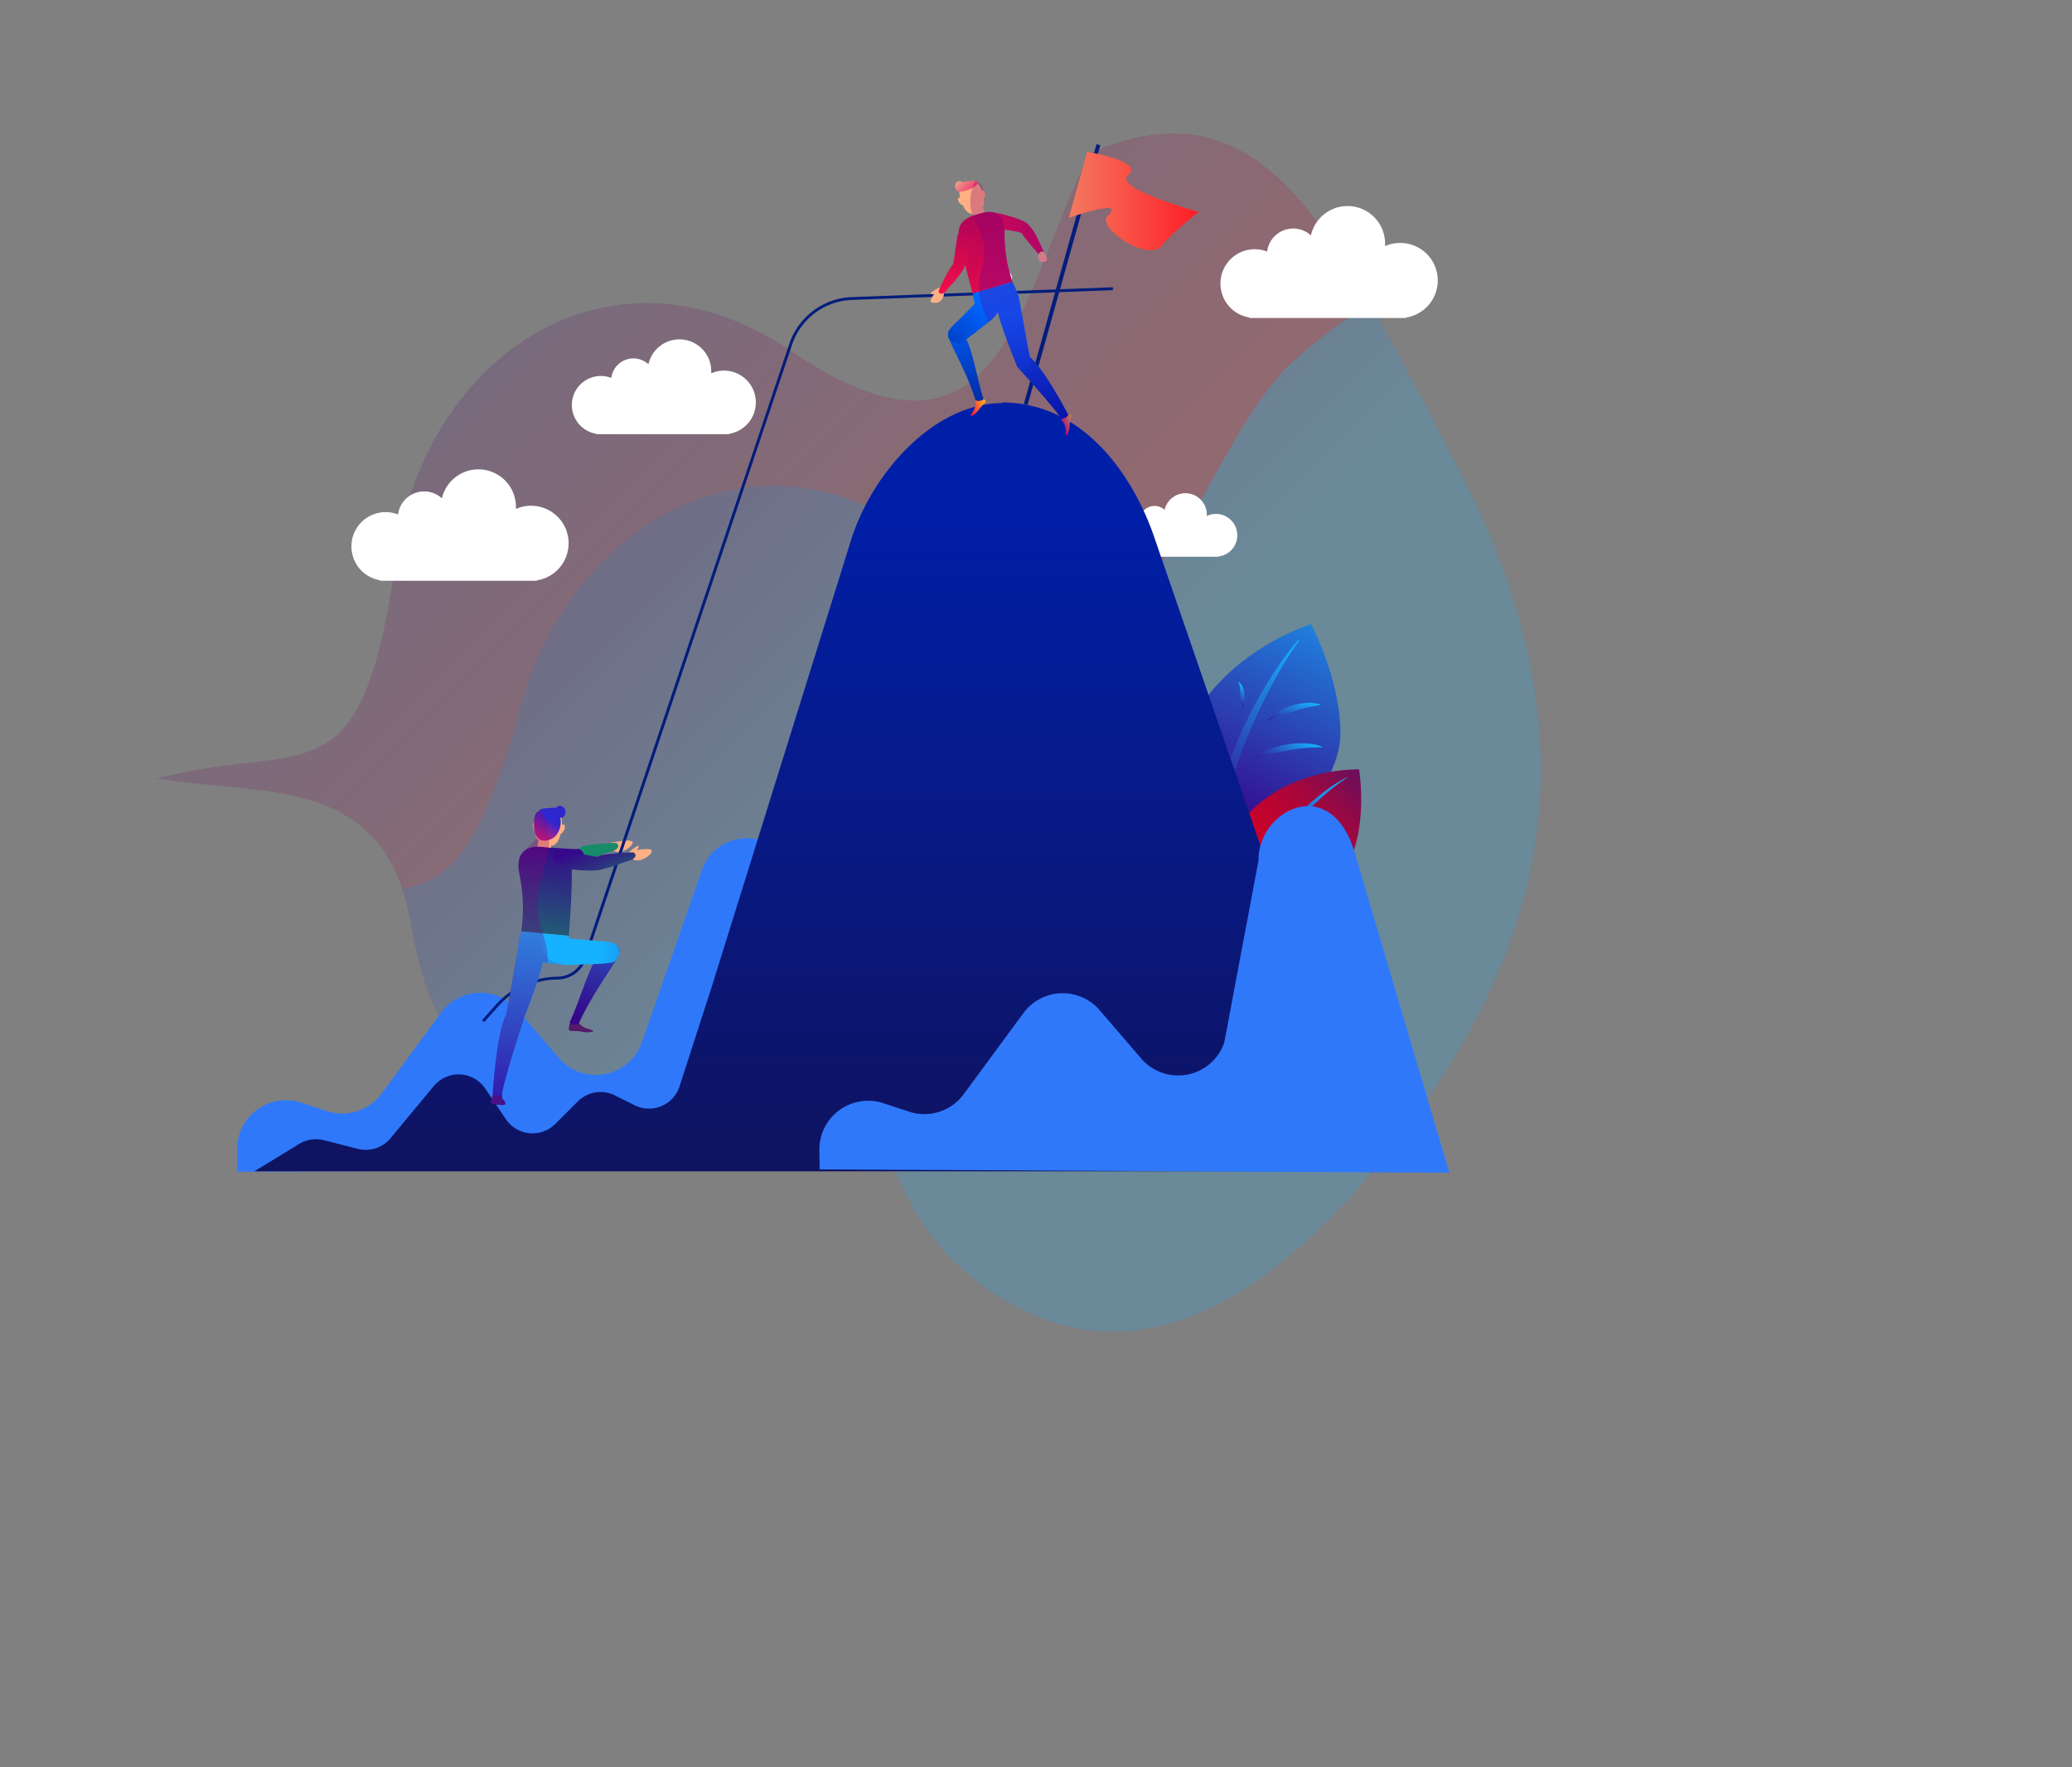 <svg xmlns="http://www.w3.org/2000/svg" xmlns:xlink="http://www.w3.org/1999/xlink" viewBox="0 0 621.79 530.32"><rect x="0" y="0" width="621.79" height="530.32" fill="#808080" stroke="none"/><defs><style>.cls-1,.cls-33,.cls-36{fill:none;}.cls-2{isolation:isolate;}.cls-3{opacity:0.2;}.cls-4{clip-path:url(#clip-path);}.cls-5{fill:url(#Gradient_bez_nazwy_15);}.cls-6{fill:url(#Gradient_bez_nazwy_5);}.cls-7{fill:url(#Gradient_bez_nazwy_5-2);}.cls-8{fill:url(#Gradient_bez_nazwy_5-3);}.cls-9{fill:url(#Gradient_bez_nazwy_5-4);}.cls-10{fill:url(#Gradient_bez_nazwy_5-5);}.cls-11{fill:url(#Gradient_bez_nazwy_14);}.cls-12{fill:url(#Gradient_bez_nazwy_9);}.cls-13{fill:url(#Gradient_bez_nazwy_5-6);}.cls-14{fill:url(#Gradient_bez_nazwy_9-2);}.cls-15{fill:url(#Gradient_bez_nazwy_5-7);}.cls-16{fill:url(#Gradient_bez_nazwy_9-3);}.cls-17{fill:url(#Безымянный_градиент_7);}.cls-18{fill:url(#Gradient_bez_nazwy_9-4);}.cls-19{fill:url(#Gradient_bez_nazwy_5-8);}.cls-20{fill:url(#Gradient_bez_nazwy_5-9);}.cls-21{fill:url(#Gradient_bez_nazwy_5-10);}.cls-22{fill:url(#Gradient_bez_nazwy_5-11);}.cls-23{fill:url(#Gradient_bez_nazwy_8);}.cls-24{fill:url(#Gradient_bez_nazwy_8-2);}.cls-25{fill:#ffaf84;}.cls-26{fill:url(#Gradient_bez_nazwy_10);}.cls-27{fill:url(#Gradient_bez_nazwy_10-2);}.cls-28{fill:#fff;}.cls-29{fill:#2f78fa;}.cls-30{fill:url(#Безымянный_градиент_102);}.cls-31{fill:#031d7c;}.cls-32{fill:url(#Безымянный_градиент_33);}.cls-33,.cls-36{stroke:#d0dbff;stroke-miterlimit:10;}.cls-33{stroke-linecap:round;stroke-width:4px;}.cls-34{fill:url(#linear-gradient);}.cls-35{fill:#023de7;}.cls-36{stroke-width:2px;}.cls-37{fill:url(#Gradient_bez_nazwy_2);}.cls-38{fill:url(#Gradient_bez_nazwy_14-2);}.cls-39{fill:url(#Gradient_bez_nazwy_14-3);}.cls-40{fill:url(#Gradient_bez_nazwy_2-2);}.cls-41{fill:url(#Gradient_bez_nazwy_16);}.cls-42{fill:url(#Gradient_bez_nazwy_16-2);}.cls-43{fill:url(#Gradient_bez_nazwy_16-3);}.cls-44{fill:url(#Gradient_bez_nazwy_16-4);}.cls-45{fill:url(#Gradient_bez_nazwy_16-5);}.cls-46{fill:url(#Gradient_bez_nazwy_4);}.cls-47{fill:url(#Gradient_bez_nazwy_2-3);}.cls-48{clip-path:url(#clip-path-2);}.cls-49,.cls-62{opacity:0.3;mix-blend-mode:multiply;}.cls-49{fill:url(#Gradient_bez_nazwy_3);}.cls-50{fill:#541968;}.cls-51{fill:url(#Gradient_bez_nazwy_10-3);}.cls-52{fill:url(#Gradient_bez_nazwy_5-12);}.cls-53{fill:url(#Gradient_bez_nazwy_5-13);}.cls-54{fill:url(#Gradient_bez_nazwy_5-14);}.cls-55{fill:url(#Gradient_bez_nazwy_5-15);}.cls-56{fill:url(#Gradient_bez_nazwy_5-16);}.cls-57{fill:url(#Gradient_bez_nazwy_4-2);}.cls-58{fill:url(#Gradient_bez_nazwy_10-4);}.cls-59{fill:url(#Gradient_bez_nazwy_10-5);}.cls-60{fill:url(#Gradient_bez_nazwy_4-3);}.cls-61{clip-path:url(#clip-path-3);}.cls-62{fill:url(#Gradient_bez_nazwy_3-2);}</style><clipPath id="clip-path" transform="translate(-9.75)"><path class="cls-1" d="M6.17,195.9c-20.47-49,14.17-72.5,42.71-70.28,40.42,3.14,47,24.36,76.38-31.92,21.69-41.53,73.35-55.67,103.82-14C271.67,138,294,69.56,324.18,52.25c62.37-35.76,82.84,11.37,122.57,87C487.54,216.85,477,278.76,430.9,339.89c-34,45.13-74.5,73.92-115.54,52.55-58.94-30.68-26.67-93-78.67-65.14-31.12,16.68-91.35,23.61-103.52-49.52S35.65,266.4,6.17,195.9Z"/></clipPath><linearGradient id="Gradient_bez_nazwy_15" x1="-1068.61" y1="254.95" x2="-1068.61" y2="59.54" gradientTransform="translate(-433.17 1008.71) rotate(135)" gradientUnits="userSpaceOnUse"><stop offset="0" stop-color="#401381"/><stop offset="1" stop-color="#d11137"/></linearGradient><linearGradient id="Gradient_bez_nazwy_5" x1="-1046.82" y1="178.45" x2="-1046.82" y2="13.1" gradientTransform="translate(-433.17 1008.71) rotate(135)" gradientUnits="userSpaceOnUse"><stop offset="0" stop-color="#36078b"/><stop offset="1" stop-color="#16b1ff"/></linearGradient><linearGradient id="Gradient_bez_nazwy_5-2" x1="-339.46" y1="-268.89" x2="-327.26" y2="-281.97" gradientTransform="matrix(1, 0, 0, 1, 712.56, 556.77)" xlink:href="#Gradient_bez_nazwy_5"/><linearGradient id="Gradient_bez_nazwy_5-3" x1="315.54" y1="498.37" x2="327.74" y2="485.29" gradientTransform="translate(-105.15 -63.46) rotate(-21.25)" xlink:href="#Gradient_bez_nazwy_5"/><linearGradient id="Gradient_bez_nazwy_5-4" x1="671.06" y1="1697.14" x2="682.11" y2="1685.3" gradientTransform="translate(-1342.38 -353.39) rotate(-47.89)" xlink:href="#Gradient_bez_nazwy_5"/><linearGradient id="Gradient_bez_nazwy_5-5" x1="463.65" y1="2899.18" x2="473.58" y2="2888.55" gradientTransform="translate(-2549.38 -73.77) rotate(-73.88)" xlink:href="#Gradient_bez_nazwy_5"/><linearGradient id="Gradient_bez_nazwy_14" x1="27.5" y1="76.13" x2="71.28" y2="29.22" gradientTransform="translate(319.58 200.6) rotate(-10.84)" gradientUnits="userSpaceOnUse"><stop offset="0" stop-color="#f70f47"/><stop offset="1" stop-color="#ffb41d"/></linearGradient><linearGradient id="Gradient_bez_nazwy_9" x1="-462.41" y1="-281.39" x2="-426.05" y2="-338.91" gradientTransform="matrix(1, 0.01, -0.01, 1, 811.55, 583.05)" gradientUnits="userSpaceOnUse"><stop offset="0.48" stop-color="#36078b"/><stop offset="1" stop-color="#16b1ff"/></linearGradient><linearGradient id="Gradient_bez_nazwy_5-6" x1="-3266.09" y1="-608.57" x2="-3232.76" y2="-644.29" gradientTransform="matrix(-0.98, -0.21, -0.21, 0.98, -2957.46, 161.43)" xlink:href="#Gradient_bez_nazwy_5"/><linearGradient id="Gradient_bez_nazwy_9-2" x1="-436.79" y1="-280.47" x2="-476.04" y2="-342.56" xlink:href="#Gradient_bez_nazwy_9"/><linearGradient id="Gradient_bez_nazwy_5-7" x1="84.27" y1="205.23" x2="145.55" y2="139.56" gradientTransform="translate(241.77 69.41) rotate(-15.21)" xlink:href="#Gradient_bez_nazwy_5"/><linearGradient id="Gradient_bez_nazwy_9-3" x1="-459.23" y1="-281.03" x2="-404.99" y2="-379.93" xlink:href="#Gradient_bez_nazwy_9"/><linearGradient id="Безымянный_градиент_7" x1="-541.44" y1="-400.31" x2="-497.23" y2="-447.69" gradientTransform="translate(901.08 698.25) rotate(3.64)" gradientUnits="userSpaceOnUse"><stop offset="0" stop-color="#dd001e"/><stop offset="0.42" stop-color="#ab0639"/><stop offset="1" stop-color="#221783"/></linearGradient><linearGradient id="Gradient_bez_nazwy_9-4" x1="-453.64" y1="-283.12" x2="-394.31" y2="-337.3" xlink:href="#Gradient_bez_nazwy_9"/><linearGradient id="Gradient_bez_nazwy_5-8" x1="-422.46" y1="-346.43" x2="-415.83" y2="-358.53" gradientTransform="matrix(1, 0.01, -0.01, 1, 811.55, 583.05)" xlink:href="#Gradient_bez_nazwy_5"/><linearGradient id="Gradient_bez_nazwy_5-9" x1="-420.02" y1="-358.8" x2="-415.83" y2="-369.76" gradientTransform="matrix(1, 0.01, -0.01, 1, 811.55, 583.05)" xlink:href="#Gradient_bez_nazwy_5"/><linearGradient id="Gradient_bez_nazwy_5-10" x1="-441.71" y1="-353.22" x2="-441.68" y2="-363.59" gradientTransform="matrix(1, 0.01, -0.01, 1, 811.55, 583.05)" xlink:href="#Gradient_bez_nazwy_5"/><linearGradient id="Gradient_bez_nazwy_5-11" x1="-434.67" y1="-365.48" x2="-432.91" y2="-373.37" gradientTransform="matrix(1, 0.01, -0.01, 1, 811.55, 583.05)" xlink:href="#Gradient_bez_nazwy_5"/><linearGradient id="Gradient_bez_nazwy_8" x1="-444.14" y1="-292.87" x2="-444.14" y2="-274.24" gradientTransform="matrix(1, 0.01, -0.01, 1, 811.55, 583.05)" gradientUnits="userSpaceOnUse"><stop offset="0" stop-color="#2c27ce"/><stop offset="1" stop-color="#ef1d68"/></linearGradient><linearGradient id="Gradient_bez_nazwy_8-2" x1="-444.14" y1="-288.12" x2="-444.14" y2="-296.24" xlink:href="#Gradient_bez_nazwy_8"/><linearGradient id="Gradient_bez_nazwy_10" x1="-4477.75" y1="2400.75" x2="-4477.75" y2="2422.22" gradientTransform="matrix(-0.98, 0.41, -0.33, -0.96, -3422.23, 4426.14)" gradientUnits="userSpaceOnUse"><stop offset="0" stop-color="#36078b"/><stop offset="1" stop-color="#168d68"/></linearGradient><linearGradient id="Gradient_bez_nazwy_10-2" x1="-4713.61" y1="2036.02" x2="-4713.61" y2="2065.51" gradientTransform="matrix(-0.85, 0.52, -0.52, -0.85, -2788.42, 4448.88)" xlink:href="#Gradient_bez_nazwy_10"/><linearGradient id="Безымянный_градиент_102" x1="253.96" y1="120.76" x2="253.96" y2="431.89" gradientUnits="userSpaceOnUse"><stop offset="0.09" stop-color="#001fa9"/><stop offset="1" stop-color="#150e42"/></linearGradient><linearGradient id="Безымянный_градиент_33" x1="330.47" y1="60.3" x2="369.5" y2="60.3" gradientUnits="userSpaceOnUse"><stop offset="0" stop-color="#f47960"/><stop offset="1" stop-color="#ff1d25"/></linearGradient><linearGradient id="linear-gradient" x1="-2375.65" y1="369.25" x2="-2371.86" y2="369.25" gradientTransform="matrix(-1, 0.01, 0.01, 1, -2076.98, -292.04)" gradientUnits="userSpaceOnUse"><stop offset="0" stop-color="#fdf53f"/><stop offset="1" stop-color="#d93c65"/></linearGradient><linearGradient id="Gradient_bez_nazwy_2" x1="714.13" y1="1029.83" x2="738.31" y2="1024.56" gradientTransform="translate(-742.97 -606.85) rotate(-22.36)" gradientUnits="userSpaceOnUse"><stop offset="0" stop-color="#f70f47"/><stop offset="1" stop-color="#9e005d"/></linearGradient><linearGradient id="Gradient_bez_nazwy_14-2" x1="687.19" y1="1071.72" x2="693.05" y2="1071.72" gradientTransform="translate(-742.97 -606.85) rotate(-22.36)" xlink:href="#Gradient_bez_nazwy_14"/><linearGradient id="Gradient_bez_nazwy_14-3" x1="711.39" y1="1087.15" x2="715.03" y2="1087.15" gradientTransform="translate(-742.97 -606.85) rotate(-22.36)" xlink:href="#Gradient_bez_nazwy_14"/><linearGradient id="Gradient_bez_nazwy_2-2" x1="703.28" y1="1054.09" x2="715.8" y2="1007.42" xlink:href="#Gradient_bez_nazwy_2"/><linearGradient id="Gradient_bez_nazwy_16" x1="726.68" y1="823.22" x2="726.68" y2="769.66" gradientTransform="translate(-603.37 -441.93) rotate(-16.26)" gradientUnits="userSpaceOnUse"><stop offset="0" stop-color="#000061"/><stop offset="1" stop-color="#0065ff"/></linearGradient><linearGradient id="Gradient_bez_nazwy_16-2" x1="914.64" y1="1434.44" x2="914.64" y2="1380.89" gradientTransform="matrix(0.87, -0.49, 0.49, 0.87, -1163.97, -659.84)" xlink:href="#Gradient_bez_nazwy_16"/><linearGradient id="Gradient_bez_nazwy_16-3" x1="486.25" y1="372.74" x2="486.25" y2="319.18" gradientTransform="matrix(1, -0.1, 0.1, 1, -202.23, -176.33)" xlink:href="#Gradient_bez_nazwy_16"/><linearGradient id="Gradient_bez_nazwy_16-4" x1="701.47" y1="1421.98" x2="701.47" y2="1368.99" gradientTransform="matrix(0.94, -0.35, 0.35, 0.94, -847.62, -947.89)" xlink:href="#Gradient_bez_nazwy_16"/><linearGradient id="Gradient_bez_nazwy_16-5" x1="-2467.67" y1="-1891.39" x2="-2467.67" y2="-1934.63" gradientTransform="translate(809.71 3187.15) rotate(42.66)" xlink:href="#Gradient_bez_nazwy_16"/><linearGradient id="Gradient_bez_nazwy_4" x1="736.99" y1="746.93" x2="725.66" y2="726.88" gradientTransform="translate(-603.37 -441.93) rotate(-16.26)" gradientUnits="userSpaceOnUse"><stop offset="0" stop-color="#2c27ce"/><stop offset="0.65" stop-color="#ef1d68"/><stop offset="1" stop-color="#efba92"/></linearGradient><linearGradient id="Gradient_bez_nazwy_2-3" x1="-2050.94" y1="4121.52" x2="-2028.11" y2="4142.75" gradientTransform="translate(-4251.78 811.8) rotate(-125.48)" xlink:href="#Gradient_bez_nazwy_2"/><clipPath id="clip-path-2" transform="translate(-9.75)"><path class="cls-1" d="M322.94,75.75a16.36,16.36,0,0,0-1.36-3.21c-1.46-3.13-2-3.82-3.53-5.41h0l-.06-.07c-.62-.5-2.18-1.39-6.4-2.5A30.77,30.77,0,0,0,308,63.8a5.36,5.36,0,0,0-1.41-.2,6.86,6.86,0,0,0-1.31.13c-.15-.43-.31-.85-.45-1.24a1.41,1.41,0,0,0-.15-.29,2.63,2.63,0,0,0,.42-1.58,4.87,4.87,0,0,0,.12-1.16,2.32,2.32,0,0,0,.23-.8c.08-.73-.16-1.36-.53-1.45-.32-1.4-.79-2.38-1.83-2.51-.26-1-4.08,0-4.5-.07-.89-.09-.25-.53-1.22-.24a1.63,1.63,0,0,0,.25,3.11h.08a2,2,0,0,0,0,.52c.07.47.17.91.27,1.32a.58.58,0,0,0-.56,0c-.32.25-.18.94.3,1.54a1.84,1.84,0,0,0,1,.71,9.13,9.13,0,0,0,.51,1c.46.75,1.45,1.74,2.44,1.51,0,.07,0,.15,0,.22l.09.34a10.2,10.2,0,0,0-2.18,1.07c-3.87-1.61-6.94-2.62-7.81-3.18l-.1-.05a2,2,0,0,0-.16-.26,46.4,46.4,0,0,0-5.67-5,.56.56,0,0,0-.07-.49,2.24,2.24,0,0,0-.09-.46c-.08-.29-.66-2.27-1-2.2a.3.3,0,0,0-.08,0l.62-2.16-.19-.06.31-.92a6.9,6.9,0,1,0-1.28-.43l-.31.92-.19-.06-.85,2.23c-.3-.16-.54-.17-.66.07a2.82,2.82,0,0,0-.32,2.49L281,58.29a1.19,1.19,0,1,0,2.25.75l.35-1.2a2.88,2.88,0,0,0,.47.13c.18.58.67.89,1.82,2.62a27.22,27.22,0,0,0,3.22,4.08v0a6.5,6.5,0,0,0,1,.94h0a28.87,28.87,0,0,0,4.72,2.86c1.11.57,1.94.94,2.59,1.21a4.85,4.85,0,0,0,0,.79c1,6.36,4.18,17.57,4.18,17.57s.21,1.27.61,3.12c-2.23,2.24-5.23,5.28-6.42,6.39a6,6,0,0,0-1.29,1.61,1.91,1.91,0,0,0-.24.6,2.21,2.21,0,0,0,.18,1.75c0,.11.07.21.11.32,1.59,3.72,5.48,10.61,7.84,18.05a.39.39,0,0,0,.09.14.83.83,0,0,0,0,.54,4.22,4.22,0,0,1-.37,2.15c-.39.95-1.69,2.48-.65,2a6.87,6.87,0,0,0,2.22-2.1,13.75,13.75,0,0,1,1.39-1.52c.72-.71.69-.76-.18-1.46l0,0h0c-1.67-4.81-2.88-13-5.13-17.81,2.42-1.66,4.94-3.84,7.08-5.48a9,9,0,0,0,2.24-2.47l.21-.06c0,.09,0,.19,0,.28.51,2.71,4,11.91,5.6,15.67a1.31,1.31,0,0,0,.18.3,4.87,4.87,0,0,0,.63.84c2.77,2.95,10.19,11.33,12.35,14.54a.66.66,0,0,0,.24.23.91.91,0,0,0,.29.8,4.23,4.23,0,0,1,.87,2c.19,1-.06,3,.53,2a6.88,6.88,0,0,0,.71-3,13.72,13.72,0,0,1,.33-2c.21-1,.15-1-.84-1.11-.07-.16-.19-.35-.28-.53-1.2-2.32-7.42-13.67-11.08-16.57,0-.13-.05-.26-.08-.39-.58-2.43-2.9-16-3.21-17.25a7.09,7.09,0,0,0-.39-1.18,20.44,20.44,0,0,0-1.56-3.79,42.71,42.71,0,0,1-2.37-14.82c0-.3,0-.59,0-.88a37.55,37.55,0,0,1,4.6.83,1.15,1.15,0,0,0,.51.07,2.41,2.41,0,0,0,.16.34c.72,1.28,3.91,4.79,5,6.21a1.65,1.65,0,0,0,0,1.3c.4,1.25,1.11,1,1.9.93.56,0,.73-.82.51-1.41A4.48,4.48,0,0,0,322.94,75.75Z"/></clipPath><linearGradient id="Gradient_bez_nazwy_3" x1="580.36" y1="-161.48" x2="682.29" y2="-98.85" gradientTransform="matrix(0.24, -0.8, -0.59, -0.24, 96.65, 563.65)" gradientUnits="userSpaceOnUse"><stop offset="0" stop-color="blue"/><stop offset="1" stop-color="#9e005d"/></linearGradient><linearGradient id="Gradient_bez_nazwy_10-3" x1="-4192.57" y1="62.99" x2="-4192.57" y2="106.32" gradientTransform="matrix(-1, -0.09, -0.09, 1, -3995.46, -185.61)" xlink:href="#Gradient_bez_nazwy_10"/><linearGradient id="Gradient_bez_nazwy_5-12" x1="-4193.67" y1="152.21" x2="-4193.67" y2="90.61" gradientTransform="matrix(-1, -0.09, -0.09, 1, -3995.46, -185.61)" xlink:href="#Gradient_bez_nazwy_5"/><linearGradient id="Gradient_bez_nazwy_5-13" x1="-4186.23" y1="152.21" x2="-4186.23" y2="90.61" gradientTransform="matrix(-1, -0.09, -0.09, 1, -3995.46, -185.61)" xlink:href="#Gradient_bez_nazwy_5"/><linearGradient id="Gradient_bez_nazwy_5-14" x1="-4189.23" y1="152.21" x2="-4189.23" y2="90.61" gradientTransform="matrix(-1, -0.09, -0.09, 1, -3995.46, -185.61)" xlink:href="#Gradient_bez_nazwy_5"/><linearGradient id="Gradient_bez_nazwy_5-15" x1="-3434.55" y1="-224.75" x2="-3434.55" y2="-286.36" gradientTransform="matrix(-0.89, -0.46, -0.46, 0.89, -2973.1, -1072.56)" xlink:href="#Gradient_bez_nazwy_5"/><linearGradient id="Gradient_bez_nazwy_5-16" x1="-4715.58" y1="3171.76" x2="-4715.58" y2="3122.03" gradientTransform="matrix(-0.13, 0.99, 0.99, 0.13, -3516.05, 4566.98)" xlink:href="#Gradient_bez_nazwy_5"/><linearGradient id="Gradient_bez_nazwy_4-2" x1="-4160.07" y1="22.51" x2="-4154.93" y2="18.96" gradientTransform="matrix(-1, -0.09, -0.09, 1, -3995.46, -185.61)" xlink:href="#Gradient_bez_nazwy_4"/><linearGradient id="Gradient_bez_nazwy_10-4" x1="44.87" y1="53.36" x2="51.83" y2="67.85" gradientTransform="translate(152.41 195.92) rotate(5.26)" xlink:href="#Gradient_bez_nazwy_10"/><linearGradient id="Gradient_bez_nazwy_10-5" x1="35.17" y1="56.38" x2="45.14" y2="76.63" gradientTransform="translate(152.41 195.92) rotate(5.26)" xlink:href="#Gradient_bez_nazwy_10"/><linearGradient id="Gradient_bez_nazwy_4-3" x1="26.58" y1="47.62" x2="21.83" y2="59.17" gradientTransform="translate(152.41 195.92) rotate(5.26)" xlink:href="#Gradient_bez_nazwy_4"/><clipPath id="clip-path-3" transform="translate(-9.75)"><path class="cls-1" d="M200.9,255.08c.44-.47.77-.95.51-1.23s-1.88,1-2.15,1.25a2.55,2.55,0,0,0-.39.38.64.64,0,0,0-.39.41c-2.31.1-7.17.43-8.67.92a2.23,2.23,0,0,0-.55.28c-1.3,0-6.63-1.16-11.49-2h0a11.81,11.81,0,0,0-2.62-.7c0-.13,0-.28,0-.41s0-.18,0-.26c1.17,0,2.07-1.29,2.43-2.24a10.51,10.51,0,0,0,.36-1.22,2.12,2.12,0,0,0,1-1c.41-.78.41-1.6,0-1.81a.67.67,0,0,0-.64.08c0-.49,0-1,0-1.55a2.28,2.28,0,0,0,0-.28l.06-.34a1.88,1.88,0,0,0,.63-3,4.47,4.47,0,0,0,.28-1.54,3.38,3.38,0,0,0,1.37-1.92c.21-.8.55-3.21-.51-4.18s-3,4.75-3.26,5.47a.66.66,0,0,0,.13.67c-.23.42-.5.93-.8,1.49-1.22.06-4.6,0-4.67,1-1.14.37-1.45,1.59-1.51,3.24-.4.18-.53.94-.28,1.75a2.65,2.65,0,0,0,.43.85,5.6,5.6,0,0,0,.39,1.29,2.81,2.81,0,0,0,.36,1.07c-1,1-2.29,2.22-3.7,3.65a4.37,4.37,0,0,0-.85.86l-.25.25a2.64,2.64,0,0,0-.52,1.34,9.77,9.77,0,0,0,0,4.53,49.15,49.15,0,0,1,.57,17.26,22.94,22.94,0,0,0-1,5c-.43,2.07-2.88,17-3.51,19.74,0,.11,0,.2-.05.3l0,0c-2.55,4.55-3.78,19.75-3.95,22.79a3,3,0,0,0,0,.91,6.07,6.07,0,0,1-.58,1.91c-.46,1.1.77,1.28,2.85,1.43s1.51-.59,1.24-1.09-.73-.69-.76-1.22c0-.37,0-.61,0-1.09h0c.77-4.39,4.62-16.67,6.14-21.07a5.57,5.57,0,0,0,.27-1.17c2-4.94,5.15-13.69,5.65-16.47,0-.21.06-.42.09-.62l7.08.65h0a11.07,11.07,0,0,0,1.18,0c2.08-.1,4.49-.11,6.87-.2-2.59,5.37-4.78,12.89-7,17.35a.3.3,0,0,0,.11.38,2,2,0,0,0-.33.79c-.21,1.27-.22,1.46.95,1.51a16.86,16.86,0,0,1,2.38.12,7.93,7.93,0,0,0,3.51.11c1.29-.36-1-.67-2.05-1.19a5.52,5.52,0,0,1-1.84-1.38l0,0c3.58-7.81,8.69-14.83,11.17-18.95a4.07,4.07,0,0,0,1-2.38,2.21,2.21,0,0,0-.44-1.62l0,0a1.87,1.87,0,0,0-.15-.17,4.77,4.77,0,0,0-3.54-1.32c-2-.1-7.41-.6-11.07-.93l.07-.78s1.06-12.39.89-19.91l1.38.13c5,.44,7,.09,7.9-.2l0,0a39.11,39.11,0,0,0,5.58-1.76c2.23-.85,2.9-.81,3.46-1.23A3.39,3.39,0,0,0,202,258c.79-.23,3-1.19,3.31-2.61C205.52,254.53,202.85,254.78,200.9,255.08Z"/></clipPath><linearGradient id="Gradient_bez_nazwy_3-2" x1="-2255.81" y1="5825.27" x2="-2143.58" y2="5894.22" gradientTransform="matrix(-0.32, -0.9, 0.58, -0.42, -3943.41, 788.71)" xlink:href="#Gradient_bez_nazwy_3"/></defs><title>мы сделаем вас лидером_1</title><g class="cls-2"><g id="Слой_2" data-name="Слой 2"><g id="Designed_by_Freepik" data-name="Designed by Freepik"><g class="cls-3"><g class="cls-4"><path class="cls-5" d="M13.38,269c6.6-16.32,21.94-29.64,40.33-34.63A192.13,192.13,0,0,1,83.64,229c26.2-3.06,37-4.33,45.22-62.83,4.42-31.64,22.92-58.29,48.28-69.53,22.35-9.91,47.22-6.82,70,8.69,18.81,12.8,33.63,17.28,45.29,13.69,16.66-5.13,25.14-26.6,33.33-47.38,5.51-14,11.22-28.43,19.45-38C363.63,12.13,381.52,1.16,399.9.09c34.52-2,68.89,29.81,116.46,73.84q5.48,5.08,11.2,10.35c39.55,36.45,63.73,74.19,73.91,115.39,9.49,38.42,6.82,80.35-8.18,128.19-11.52,36.78-26.19,64.94-43.6,83.71-20.29,21.88-44.39,31.06-71.61,27.29-39-5.39-57.09-27.57-70.33-43.77-7.93-9.7-14.19-17.36-22-17.56-6.81-.17-15,5.33-25.91,17.32-16.91,18.66-48.15,39.13-80.5,35.4-25.53-2.94-47.09-19.93-64.08-50.49-22.2-40-50.93-32.67-84.19-24.24-31.26,7.92-66.68,16.9-98.83-18.42C7.85,310.28,7.64,287.78,11.76,273.64A49,49,0,0,1,13.38,269Z" transform="translate(-9.75)"/><path class="cls-6" d="M38.33,297.7c8.69-15.31,25.65-26.5,44.53-29a192.19,192.19,0,0,1,30.36-1.32c26.38.41,37.29.59,53.1-56.33,8.55-30.78,30.39-54.76,57-62.57,23.46-6.88,47.7-.55,68.26,17.83,17,15.17,31.06,21.55,43.1,19.53,17.19-2.89,28.42-23.06,39.27-42.58,7.31-13.13,14.86-26.7,24.29-35.16C419.33,89.19,438.5,80.67,456.86,82c34.48,2.55,64.37,38.61,105.73,88.52q4.77,5.75,9.74,11.74c34.41,41.34,53.41,81.93,58.08,124.12,4.35,39.33-3.82,80.55-25,126-16.26,34.94-34.51,60.93-54.24,77.25-23,19-48.09,25-74.58,17.63-37.91-10.47-53-34.85-64-52.64-6.58-10.66-11.78-19.07-19.45-20.29-6.73-1.07-15.62,3.3-28,13.75-19.22,16.27-52.88,32.45-84.46,24.5-24.93-6.27-44.06-26-56.88-58.48C207.16,391.6,177.72,395,143.64,399c-32,3.74-68.32,8-95.55-31.27-20.69-29.82-17.93-52.15-12-65.63A49.13,49.13,0,0,1,38.33,297.7Z" transform="translate(-9.75)"/></g></g><path class="cls-7" d="M373.19,286.2c-3.41-2.23,1.07-8.86,9.07-9.41a16,16,0,0,1,0,6.65C381.55,286.1,378,289.32,373.19,286.2Z" transform="translate(-9.75)"/><path class="cls-8" d="M368.58,286.68c-4-.82-2.25-8.64,5-12.08A16,16,0,0,1,376,280.8C376.32,283.53,374.16,287.84,368.58,286.68Z" transform="translate(-9.75)"/><path class="cls-9" d="M365.78,287.19c-3.56,1-5.33-6.08-.86-11.8a14.49,14.49,0,0,1,4.47,4C370.76,281.49,370.77,285.86,365.78,287.19Z" transform="translate(-9.75)"/><path class="cls-10" d="M364.25,286.27c-2.5,2.17-6.69-2.81-5.34-9.19a13,13,0,0,1,5.2,1.49C366,279.71,367.75,283.23,364.25,286.27Z" transform="translate(-9.75)"/><path class="cls-11" d="M357.29,269.7c-13.53-5.49-2.34-31.93,25.44-39.39,0,0,5.29,11.87,4.54,23.42C386.64,263.58,376.24,277.39,357.29,269.7Z" transform="translate(-9.75)"/><path class="cls-12" d="M379.93,233.64a26.11,26.11,0,0,0-6.43,6.59,32.87,32.87,0,0,0-2.41,3.88c-.34.68-.72,1.34-1,2l-.49,1-.44,1.05a56.73,56.73,0,0,0-2.78,8.67c-.15.75-.38,1.47-.51,2.23l-.44,2.25c-.23,1.51-.49,3-.63,4.55a125.37,125.37,0,0,0-.76,18.5c.08,3.11.21,6.23.4,9.36.09,1.57.14,3.14.27,4.71l.19,2.36.12,2.37-.22,0a161.72,161.72,0,0,1-2.54-18.72c-.15-1.57-.16-3.15-.25-4.72s0-3.15-.06-4.73a93.28,93.28,0,0,1,.6-9.44c.16-1.57.46-3.12.71-4.68s.63-3.09,1.06-4.62a51.38,51.38,0,0,1,3.23-8.89,37.12,37.12,0,0,1,5.06-8,23.42,23.42,0,0,1,7.26-6Z" transform="translate(-9.75)"/><path class="cls-13" d="M366,256.77c10.4-3.93,2.36-24.26-18.65-30.44,0,0-4.24,8.94-3.88,17.74C343.81,251.58,351.47,262.28,366,256.77Z" transform="translate(-9.75)"/><path class="cls-14" d="M349.56,228.78a72.75,72.75,0,0,1,9.85,16.89l1,2.25.86,2.3.86,2.3c.28.77.51,1.55.77,2.33s.49,1.56.73,2.35.48,1.57.68,2.36l1.23,4.76c.35,1.6.64,3.21,1,4.82.15.8.32,1.6.46,2.41l.34,2.43.63,4.87c.14,1.63.25,3.26.35,4.89l.16,2.44c0,.82,0,1.63,0,2.45v4.89c0,.81-.05,1.63-.12,2.44l-.17,2.44-.18,2.43-.23,2.43h-.17V296c0-.81,0-1.62-.05-2.43l-.25-4.85c0-.81-.07-1.62-.14-2.42l-.25-2.41-.5-4.83-.73-4.8-.37-2.4-.48-2.38c-.33-1.58-.63-3.17-1-4.75a135.44,135.44,0,0,0-5.69-18.54,91.83,91.83,0,0,0-8.72-17.29Z" transform="translate(-9.75)"/><path class="cls-15" d="M371.86,245c-19.47-6.22-6.68-44.32,31.3-57.69,0,0,8.64,16,8.84,32.2C412.17,233.36,399.12,253.74,371.86,245Z" transform="translate(-9.75)"/><path class="cls-16" d="M399.63,192.23a105.17,105.17,0,0,0-7.71,12.48c-2.34,4.28-4.45,8.66-6.39,13.11s-3.7,9-5.2,13.58-3,9.22-4.13,13.93-2.24,9.43-3.06,14.21c-.25,1.19-.42,2.39-.62,3.59s-.4,2.4-.56,3.6l-.47,3.62c-.19,1.2-.31,2.41-.44,3.62l-.4,3.63c-.1,1.21-.18,2.43-.3,3.64-.26,2.43-.34,4.87-.5,7.31-.11,1.22-.16,2.44-.21,3.67l-.16,3.68c-.05,1.23,0,2.45-.06,3.68l-.12,3.7-.27,0a195.63,195.63,0,0,1-.11-29.5,170.49,170.49,0,0,1,4.65-29.14,153.6,153.6,0,0,1,10-27.75,131.92,131.92,0,0,1,7.1-12.95c1.31-2.09,2.67-4.14,4.12-6.13a68.39,68.39,0,0,1,4.61-5.77Z" transform="translate(-9.75)"/><path class="cls-17" d="M382.76,262.95c-11.84-8.79,5.78-31.82,34.83-32.09,0,0,2.17,12.94-1.47,24C413,264.38,399.34,275.25,382.76,262.95Z" transform="translate(-9.75)"/><path class="cls-18" d="M414,233.37a60.78,60.78,0,0,0-8.29,6.55l-1.93,1.78L402,243.58c-.59.64-1.25,1.22-1.82,1.89l-1.74,2c-1.19,1.28-2.23,2.69-3.34,4-.54.69-1.13,1.33-1.62,2.06l-1.51,2.14c-.5.72-1,1.41-1.53,2.12s-.94,1.47-1.42,2.2l-1.4,2.21c-.46.74-1,1.46-1.35,2.24L383.66,269c-.21.38-.44.76-.64,1.15l-.56,1.18c-.38.79-.75,1.58-1.14,2.36L380.15,276c-.19.39-.4.78-.58,1.18l-.5,1.22c-.66,1.62-1.35,3.24-2,4.85s-1.26,3.28-1.88,4.93l-1.83,5c-1.16,3.34-2.09,6.75-3.3,10.12l-.19,0c.84-3.45,1.6-6.92,2.5-10.36l1.57-5.09c.53-1.7,1-3.41,1.69-5.05l1.91-5,.48-1.24c.17-.41.37-.81.55-1.21l1.12-2.42,1.12-2.42.56-1.21c.2-.4.42-.78.63-1.17l2.57-4.67a99.37,99.37,0,0,1,12.74-17.06c1.23-1.28,2.44-2.59,3.78-3.76l2-1.8,2.06-1.7a52.84,52.84,0,0,1,8.86-5.92Z" transform="translate(-9.75)"/><path class="cls-19" d="M386.7,227.1a18,18,0,0,1,4.61-2.4c.8-.33,1.62-.53,2.44-.78s1.66-.37,2.5-.54,1.69-.24,2.55-.3a24.52,24.52,0,0,1,2.58,0,15.08,15.08,0,0,1,5.13,1v.18a51.5,51.5,0,0,0-10,.92,96.77,96.77,0,0,0-9.79,2.12Z" transform="translate(-9.75)"/><path class="cls-20" d="M390,216.17a13.34,13.34,0,0,1,3.46-2.69,20,20,0,0,1,3.92-1.71,19.08,19.08,0,0,1,4.23-.81,11.43,11.43,0,0,1,4.4.45l0,.18c-1.38.18-2.74.45-4.09.76s-2.69.71-4,1.13-2.65.86-4,1.33-2.61,1-3.89,1.51Z" transform="translate(-9.75)"/><path class="cls-21" d="M376.14,224.61a15.23,15.23,0,0,1-1.31-2.59c-.33-.83-.61-1.63-.86-2.4s-.48-1.53-.77-2.25A11.54,11.54,0,0,0,372,215l.06-.15a5.15,5.15,0,0,1,2.19,1.74,8.88,8.88,0,0,1,1.27,2.5,15.22,15.22,0,0,1,.61,2.73,16.12,16.12,0,0,1,.16,2.78Z" transform="translate(-9.75)"/><path class="cls-22" d="M382.72,212.74a10.46,10.46,0,0,1-.51-2.17c-.09-.68-.17-1.34-.21-2s-.06-1.25-.14-1.85a7.88,7.88,0,0,0-.44-2l.07-.1a3.68,3.68,0,0,1,1.29,1.72,7.06,7.06,0,0,1,.46,2.11,14.3,14.3,0,0,1-.4,4.26Z" transform="translate(-9.75)"/><path class="cls-23" d="M379.09,305.89l-16.8-.2a1.65,1.65,0,0,1-1.62-1.47l-2.08-19.5a1.65,1.65,0,0,1,1.66-1.82l21.43.26a1.65,1.65,0,0,1,1.61,1.86l-2.55,19.44A1.65,1.65,0,0,1,379.09,305.89Z" transform="translate(-9.75)"/><path class="cls-24" d="M383.8,287,358,286.73a1.09,1.09,0,0,1-1.06-.94l-.47-3.32a1.09,1.09,0,0,1,1.09-1.24l26.78.32a1.09,1.09,0,0,1,1.06,1.26l-.55,3.3A1.09,1.09,0,0,1,383.8,287Z" transform="translate(-9.75)"/><path class="cls-25" d="M193.25,252.9c.74-.18,6.63-1.33,6.37,0s-2.52,2.38-3.31,2.61a3.08,3.08,0,0,1-3.37-1C192.61,253.87,192.54,253.07,193.25,252.9Z" transform="translate(-9.75)"/><path class="cls-26" d="M194.91,254.6c-.74.89-1.1.58-3.87,1.64a29.77,29.77,0,0,1-7.25,2c-1.65.19-1.32-3.58.82-4.28,1.81-.59,8.58-1,9.74-1A.91.91,0,0,1,194.91,254.6Z" transform="translate(-9.75)"/><path class="cls-27" d="M184.77,258.32c-.83.4-2.8,1-7.81,1.17a32.13,32.13,0,0,1-5.31-.17,2,2,0,0,1-1.93-2.57c.65-1.26,2.39-2.54,3.27-2.5,5,.21,8.8.68,10,.52C184.78,254.54,185.75,257.85,184.77,258.32Z" transform="translate(-9.75)"/><path class="cls-28" d="M343.76,161.24a5.85,5.85,0,0,1,8-5.48,4.49,4.49,0,0,1,7.48-2.76,6.41,6.41,0,0,1,12.66,1.42c0,.14,0,.28,0,.42A6.41,6.41,0,1,1,375.4,167v.07H348.67V167A5.86,5.86,0,0,1,343.76,161.24Z" transform="translate(-9.75)"/><path class="cls-28" d="M181.36,121.56a8.71,8.71,0,0,1,11.84-8.15,6.69,6.69,0,0,1,11.14-4.11,9.54,9.54,0,0,1,18.85,2.11c0,.21,0,.42,0,.62a9.54,9.54,0,1,1,5.3,18.16v.11h-39.8v-.13A8.73,8.73,0,0,1,181.36,121.56Z" transform="translate(-9.75)"/><path class="cls-28" d="M376,85.11a10.28,10.28,0,0,1,14-9.62,7.89,7.89,0,0,1,13.15-4.85,11.26,11.26,0,0,1,22.25,2.49c0,.25,0,.49,0,.73a11.26,11.26,0,1,1,6.26,21.43v.13h-47v-.15A10.3,10.3,0,0,1,376,85.11Z" transform="translate(-9.75)"/><path class="cls-28" d="M115.21,164a10.28,10.28,0,0,1,14-9.62,7.89,7.89,0,0,1,13.15-4.85A11.26,11.26,0,0,1,164.58,152c0,.25,0,.49,0,.73a11.26,11.26,0,1,1,6.26,21.43v.13h-47v-.15A10.3,10.3,0,0,1,115.21,164Z" transform="translate(-9.75)"/><path class="cls-29" d="M81,351.64,80.93,345a14.63,14.63,0,0,1,19.17-14.11l7.8,2.55a14.63,14.63,0,0,0,16.33-5.23l17.94-24.36A14.63,14.63,0,0,1,165,303l12.48,14.5a14.63,14.63,0,0,0,24.91-4.73l17.89-51.37c5.42-15.57,28.45-11.67,28.45,4.81V350.8Z" transform="translate(-9.75)"/><path class="cls-30" d="M421.63,351.5h.22l-.28-.17-65.74-191c-6.78-19.06-21.79-39.55-45.4-39.55l.35.16c-20.93,0-39.42,21.19-45.65,41.17L223.52,295.55,213.68,326a9.65,9.65,0,0,1-13.5,5.67l-5.9-2.95a9.65,9.65,0,0,0-11.14,1.81l-6.75,6.75a9.65,9.65,0,0,1-14.83-1.43l-6.19-9.18a9.65,9.65,0,0,0-15.43-.76l-13,15.66a9.65,9.65,0,0,1-9.85,3.18L107,342.18a9.65,9.65,0,0,0-7.44,1.1L86.07,351.5H419.47l2.26.29Z" transform="translate(-9.75)"/><path class="cls-29" d="M387.43,258.18l-10.3,54.74a14.63,14.63,0,0,1-24.91,4.73l-12.48-14.5a14.63,14.63,0,0,0-22.87.87l-17.94,24.36a14.63,14.63,0,0,1-16.33,5.23l-7.8-2.55a14.63,14.63,0,0,0-19.17,14.11l.08,5.76,189,1-28-94.58C409.93,231.21,387.16,243,387.43,258.18Z" transform="translate(-9.75)"/><polygon class="cls-31" points="329.06 43.26 307.25 121.2 308.38 121.52 330.19 43.58 329.06 43.26 329.06 43.26"/><path class="cls-32" d="M336,45.55s17.32,2.88,12.36,6.94S369.5,63.58,369.5,63.58s-8.48,6.59-11,10c-4.08,5.44-19.84-5.34-16.37-8.71,5.95-5.78-11.65.53-11.65.53L336,45.55Z" transform="translate(-9.75)"/><path class="cls-31" d="M155.07,306.73l-.68-.57,3.95-4.42a25.15,25.15,0,0,1,18.45-8.64,8.39,8.39,0,0,0,8.07-5.71L246.7,102.93a20.6,20.6,0,0,1,18.79-13.78l78.23-2.95,0,.87L265.53,90a19.7,19.7,0,0,0-18,13.19L185.71,287.65a9.28,9.28,0,0,1-8.92,6.3A24.24,24.24,0,0,0,159,302.3Z" transform="translate(-9.75)"/><path class="cls-33" d="M311.48,83.36a8,8,0,0,1-6.08-.44" transform="translate(-9.75)"/><path class="cls-34" d="M301.11,61.94l-3.79-.79Z" transform="translate(-9.75)"/><path class="cls-35" d="M196,207" transform="translate(-9.75)"/><path class="cls-36" d="M126.11,242.57" transform="translate(-9.75)"/><path class="cls-36" d="M86.16,270" transform="translate(-9.75)"/><path class="cls-25" d="M291.33,86.52c-.39.53-3.16,4-2.05,4.22,2.15.48,2.65-.35,3.1-.91a2.68,2.68,0,0,0,.3-3C292.33,86.33,291.71,86,291.33,86.52Z" transform="translate(-9.75)"/><path class="cls-25" d="M291,86.63c-.27.14-2.06,1.16-1.92,1.46.21.47,1.45.07,2.16-.27.38-.18.81-.94.62-1.24S291.4,86.4,291,86.63Z" transform="translate(-9.75)"/><path class="cls-37" d="M321.59,72.55c-1.46-3.13-2-3.82-3.53-5.41h0l-.06-.07c-.62-.5-2.18-1.39-6.4-2.5a27.84,27.84,0,0,0-4.53-.88,1.77,1.77,0,0,0-2.13,1.8,4.34,4.34,0,0,0,2.29,2.75c4.26.78,7.59,1.12,8.58,1.49a1.15,1.15,0,0,0,.51.07,2.41,2.41,0,0,0,.16.34c.82,1.45,4.8,5.77,5.3,6.66.33.59,1.14.5,1.21-.32C323.07,75.45,322.6,74.72,321.59,72.55Z" transform="translate(-9.75)"/><path class="cls-38" d="M302.49,120.62a4.22,4.22,0,0,1-.37,2.15c-.39.95-1.69,2.48-.65,2a6.87,6.87,0,0,0,2.22-2.1,13.75,13.75,0,0,1,1.39-1.52c.72-.71.69-.76-.18-1.46C303.71,118.68,302.22,119.68,302.49,120.62Z" transform="translate(-9.75)"/><path class="cls-39" d="M328.61,126.44a4.23,4.23,0,0,1,.87,2c.19,1-.06,3,.53,2a6.89,6.89,0,0,0,.71-3,13.72,13.72,0,0,1,.33-2c.22-1,.16-1-1-1.12C328.58,124.15,327.87,125.8,328.61,126.44Z" transform="translate(-9.75)"/><path class="cls-25" d="M304.8,58.71c.38,2,.45,2.49-.18,3.55a4.84,4.84,0,0,1-2.88,1.85c-1,.3-2-.73-2.51-1.5a12.68,12.68,0,0,1-1.56-4.6,3.33,3.33,0,0,1,2.19-3.27C301.26,54.32,303.88,53.73,304.8,58.71Z" transform="translate(-9.75)"/><path class="cls-25" d="M304.81,62.48c.25.67.53,1.44.77,2.16A2,2,0,0,1,304.49,67l-.11,0A1.85,1.85,0,0,1,302.12,66c-.11-.57-.26-1.14-.4-1.63a2.31,2.31,0,0,1,.87-2.52h0A1.45,1.45,0,0,1,304.81,62.48Z" transform="translate(-9.75)"/><path class="cls-40" d="M311.23,69.78A42.71,42.71,0,0,0,313.6,84.6l-11.95,3.48s-3.19-11.21-4.18-17.57a4.78,4.78,0,0,1,1.5-4.25,8.93,8.93,0,0,1,3-1.63l2.21-.64a8.72,8.72,0,0,1,2.42-.39C310.12,63.65,311.27,66.49,311.23,69.78Z" transform="translate(-9.75)"/><path class="cls-41" d="M315.68,91.92s.3-2.81-2.08-7.32l-11.95,3.48a70.76,70.76,0,0,0,1.7,7.44Z" transform="translate(-9.75)"/><path class="cls-42" d="M315.73,110.88c-2.85-3,.4-5.69,3-3.78,3.64,2.71,10,14.33,11.22,16.68.16.31.42.65.33.84a2.67,2.67,0,0,1-1,.83c-.41.21-.81.44-1.13,0C325.92,122.21,318.49,113.83,315.73,110.88Z" transform="translate(-9.75)"/><path class="cls-43" d="M309.32,94.07c-.93-5,.66-9.05,3.93-7.71a4.25,4.25,0,0,1,2.3,3.2c.31,1.29,2.63,14.82,3.21,17.25,1.31,5.47-3.22,4.42-3.85,2.93C313.33,106,309.83,96.78,309.32,94.07Z" transform="translate(-9.75)"/><path class="cls-44" d="M304.87,119.6c-1.94-5.6-3.26-15.86-6.33-19.87-1.95-2.55-5.42-1.33-3.93,2.15,1.59,3.72,5.48,10.61,7.84,18.05C302.68,120.67,305.09,120.26,304.87,119.6Z" transform="translate(-9.75)"/><path class="cls-45" d="M297.94,102.95c-1.4.8-6.22-1.53-2.1-5.36,1.83-1.7,8-8,8.94-8.89s2.45-2.18,3.11-1.9c3.26,1.36,3,6.45-1.06,9.52C304.14,98.37,300.85,101.28,297.94,102.95Z" transform="translate(-9.75)"/><ellipse class="cls-25" cx="298.26" cy="60.45" rx="0.73" ry="1.39" transform="translate(17.38 198.66) rotate(-38.47)"/><ellipse class="cls-25" cx="304.7" cy="58.57" rx="1.39" ry="0.73" transform="translate(205.08 355.55) rotate(-84.05)"/><path class="cls-46" d="M303.06,55c-.43,1.37-4.12,2.57-5.46,2.5a1.63,1.63,0,0,1-.25-3.11c1-.29.34.15,1.22.24C299,54.67,303.52,53.52,303.06,55Z" transform="translate(-9.75)"/><path class="cls-47" d="M297.09,70.67c-.72,4.27-1,7.6-1.37,8.61a1,1,0,0,0,0,.11,2,2,0,0,0-.22.21c-1.08,1.26-3.61,6.58-4,7.51a.8.8,0,0,0,1.07,1c1-.3.83-.69,2.6-2.57a27.21,27.21,0,0,0,3.25-4.07l0,0a6.5,6.5,0,0,0,.69-1.18h0A28.87,28.87,0,0,0,300.82,75a28,28,0,0,0,.82-4.54,1.77,1.77,0,0,0-1.83-2.1A4.33,4.33,0,0,0,297.09,70.67Z" transform="translate(-9.75)"/><path class="cls-25" d="M323.84,77.16c-.23-.62-1.13-2.07-1.68-1.64a1.7,1.7,0,0,0-.74,2.12c.4,1.25,1.11,1,1.9.93C323.9,78.54,324.06,77.75,323.84,77.16Z" transform="translate(-9.75)"/><g class="cls-48"><path class="cls-49" d="M320.34,43.43C312,41.68,302,50.78,301,59.06c-1,8.45,6.75,10.21,3.16,22.52-2.84,9.73,4.26,17.58,7,24.58,3,7.68-6.35,17.41-3.3,24.15,7,15.51-3.91,25.88,10.5,25.6,14.8-.29,13.09-7.61,28.39-11.88,13.29-3.72,8.35-32,4.82-42.31-3.74-11-12-10.72-11.05-23.74.58-7.79,1.41-12.38-8.83-17.8C326.43,57.38,336.28,46.77,320.34,43.43Z" transform="translate(-9.75)"/></g><path class="cls-50" d="M160.38,328a7.6,7.6,0,0,1,.06,1.31c0,.53.52.76.76,1.22s.71,1.23-1.24,1.09-3.31-.33-2.85-1.43a5.81,5.81,0,0,0,.58-2,1.23,1.23,0,0,1,.32-1C158.28,327.09,160.18,326.86,160.38,328Z" transform="translate(-9.75)"/><path class="cls-50" d="M183.34,306.86a4.86,4.86,0,0,0,2,1.57c1.06.51,3.35.83,2.05,1.19a7.93,7.93,0,0,1-3.51-.11,16.86,16.86,0,0,0-2.38-.12c-1.17-.06-1.16-.25-.95-1.51C180.8,306.13,182.85,305.85,183.34,306.86Z" transform="translate(-9.75)"/><path class="cls-25" d="M170.45,248.34c0,2.38,0,2.91,1,4a5.57,5.57,0,0,0,3.66,1.45c1.21.11,2.14-1.27,2.5-2.25a14.6,14.6,0,0,0,.75-5.54,3.83,3.83,0,0,0-3.19-3.21C173.48,242.61,170.41,242.52,170.45,248.34Z" transform="translate(-9.75)"/><path class="cls-25" d="M171.27,252.61c-.14.81-.29,1.75-.39,2.6a2.26,2.26,0,0,0,1.75,2.47l.13,0c1,.09,2.3-.72,2.31-1.75,0-.67,0-1.34.09-1.93a2.66,2.66,0,0,0-1.54-2.65h0A1.67,1.67,0,0,0,171.27,252.61Z" transform="translate(-9.75)"/><path class="cls-51" d="M165.62,262.25a49.15,49.15,0,0,1,.57,17.26l14.25,1.31s1.14-13.36.86-20.76a5.5,5.5,0,0,0-2.62-4.47,10.28,10.28,0,0,0-3.72-1.19l-2.63-.24a10,10,0,0,0-2.81.09C165.53,255.09,164.86,258.55,165.62,262.25Z" transform="translate(-9.75)"/><path class="cls-52" d="M165.45,288.24s-1-3.11.74-8.73l14.25,1.31s-.39,4.09-.8,8.72Z" transform="translate(-9.75)"/><path class="cls-53" d="M166.55,307.15c1.57-4.54-3.1-5.79-4.9-2.57-2.55,4.55-3.78,19.75-3.95,22.79,0,.4-.14.88.05,1a3.06,3.06,0,0,0,1.48.38c.53,0,1.05.08,1.17-.57C161.18,323.83,165,311.55,166.55,307.15Z" transform="translate(-9.75)"/><path class="cls-54" d="M172.47,289.52c1-5.72-.84-10.41-4.59-8.83a4.89,4.89,0,0,0-2.62,3.7c-.34,1.49-2.89,17.07-3.54,19.87-1.46,6.31,3.74,5.05,4.45,3.33C168,303.25,171.91,292.63,172.47,289.52Z" transform="translate(-9.75)"/><path class="cls-55" d="M180.73,306.7c3-6.12,6-18,10.07-22.19,2.58-2.64,6.37-.75,4.19,3-2.34,4-7.76,11.34-11.5,19.5C183.11,307.82,180.39,307.42,180.73,306.7Z" transform="translate(-9.75)"/><path class="cls-56" d="M193.56,288.81c1.83-.33,4.35-6-2.12-6.27-2.87-.14-12.93-1.13-14.45-1.21s-3.77-.1-4.14.62c-1.86,3.62,2.18,7.87,8,7.6C184.71,289.37,189.77,289.5,193.56,288.81Z" transform="translate(-9.75)"/><ellipse class="cls-25" cx="178.23" cy="248.87" rx="1.6" ry="0.84" transform="translate(-134.56 292.13) rotate(-62.52)"/><ellipse class="cls-25" cx="170.54" cy="248.17" rx="0.84" ry="1.6" transform="translate(-74.77 60.59) rotate(-16.97)"/><path class="cls-57" d="M171.61,243.76c.79,1.46,5.22,2,6.71,1.62s1.65-3.18-.4-3.57c-1.17-.11-.35.25-1.33.54C176.09,242.51,170.76,242.21,171.61,243.76Z" transform="translate(-9.75)"/><path class="cls-25" d="M199,255.44c.74-.18,6.63-1.33,6.37,0s-2.52,2.38-3.31,2.61a3.09,3.09,0,0,1-3.37-1C198.33,256.42,198.27,255.62,199,255.44Z" transform="translate(-9.75)"/><path class="cls-25" d="M199.25,255.11c.27-.22,1.89-1.54,2.15-1.25s-.61,1.35-1.28,2c-.36.33-1.07.53-1.3.2S198.82,255.47,199.25,255.11Z" transform="translate(-9.75)"/><path class="cls-58" d="M200.09,257.42c-.74.89-1.1.58-3.87,1.64a29.74,29.74,0,0,1-7.25,2c-1.65.19-1.32-3.58.83-4.28,1.81-.59,8.58-1,9.74-1A.91.91,0,0,1,200.09,257.42Z" transform="translate(-9.75)"/><path class="cls-59" d="M190.61,260.84c-.87.29-2.9.65-7.9.2a23.69,23.69,0,0,1-4.33-.6,3.34,3.34,0,0,1-2.52-3c.17-1.45,1-2.46,1.88-2.32,4.92.82,10.32,2,11.54,2C191.09,257.08,191.64,260.49,190.61,260.84Z" transform="translate(-9.75)"/><path class="cls-60" d="M176.62,244c1.29,1,1.54,1.7,1.35,3.39s-1.18,4.5-4.35,4.86-3.62-2.8-3.61-4.95.28-3.73,1.89-4C174.28,243,175.84,243.41,176.62,244Z" transform="translate(-9.75)"/><g class="cls-61"><path class="cls-62" d="M147.51,230.16c10.58-.79,24.74,7.54,26.73,18.71,2,11.4-6.81,16-1.38,32,4.3,12.68-3.15,25.46-5.59,35.87-2.67,11.43,2.6,17.56-.26,27.7-6.58,23.35-6.94,30.38-23.74,33.91C126,382,124.75,358.26,115.56,338.78c-6.78-14.39-10.06-28.92-3.64-38.43,9.22-13.66,19.41,2,17-15.74-1.47-10.61.58-28.53,15.35-24.45S132.28,231.29,147.51,230.16Z" transform="translate(-9.75)"/></g></g></g></g></svg>